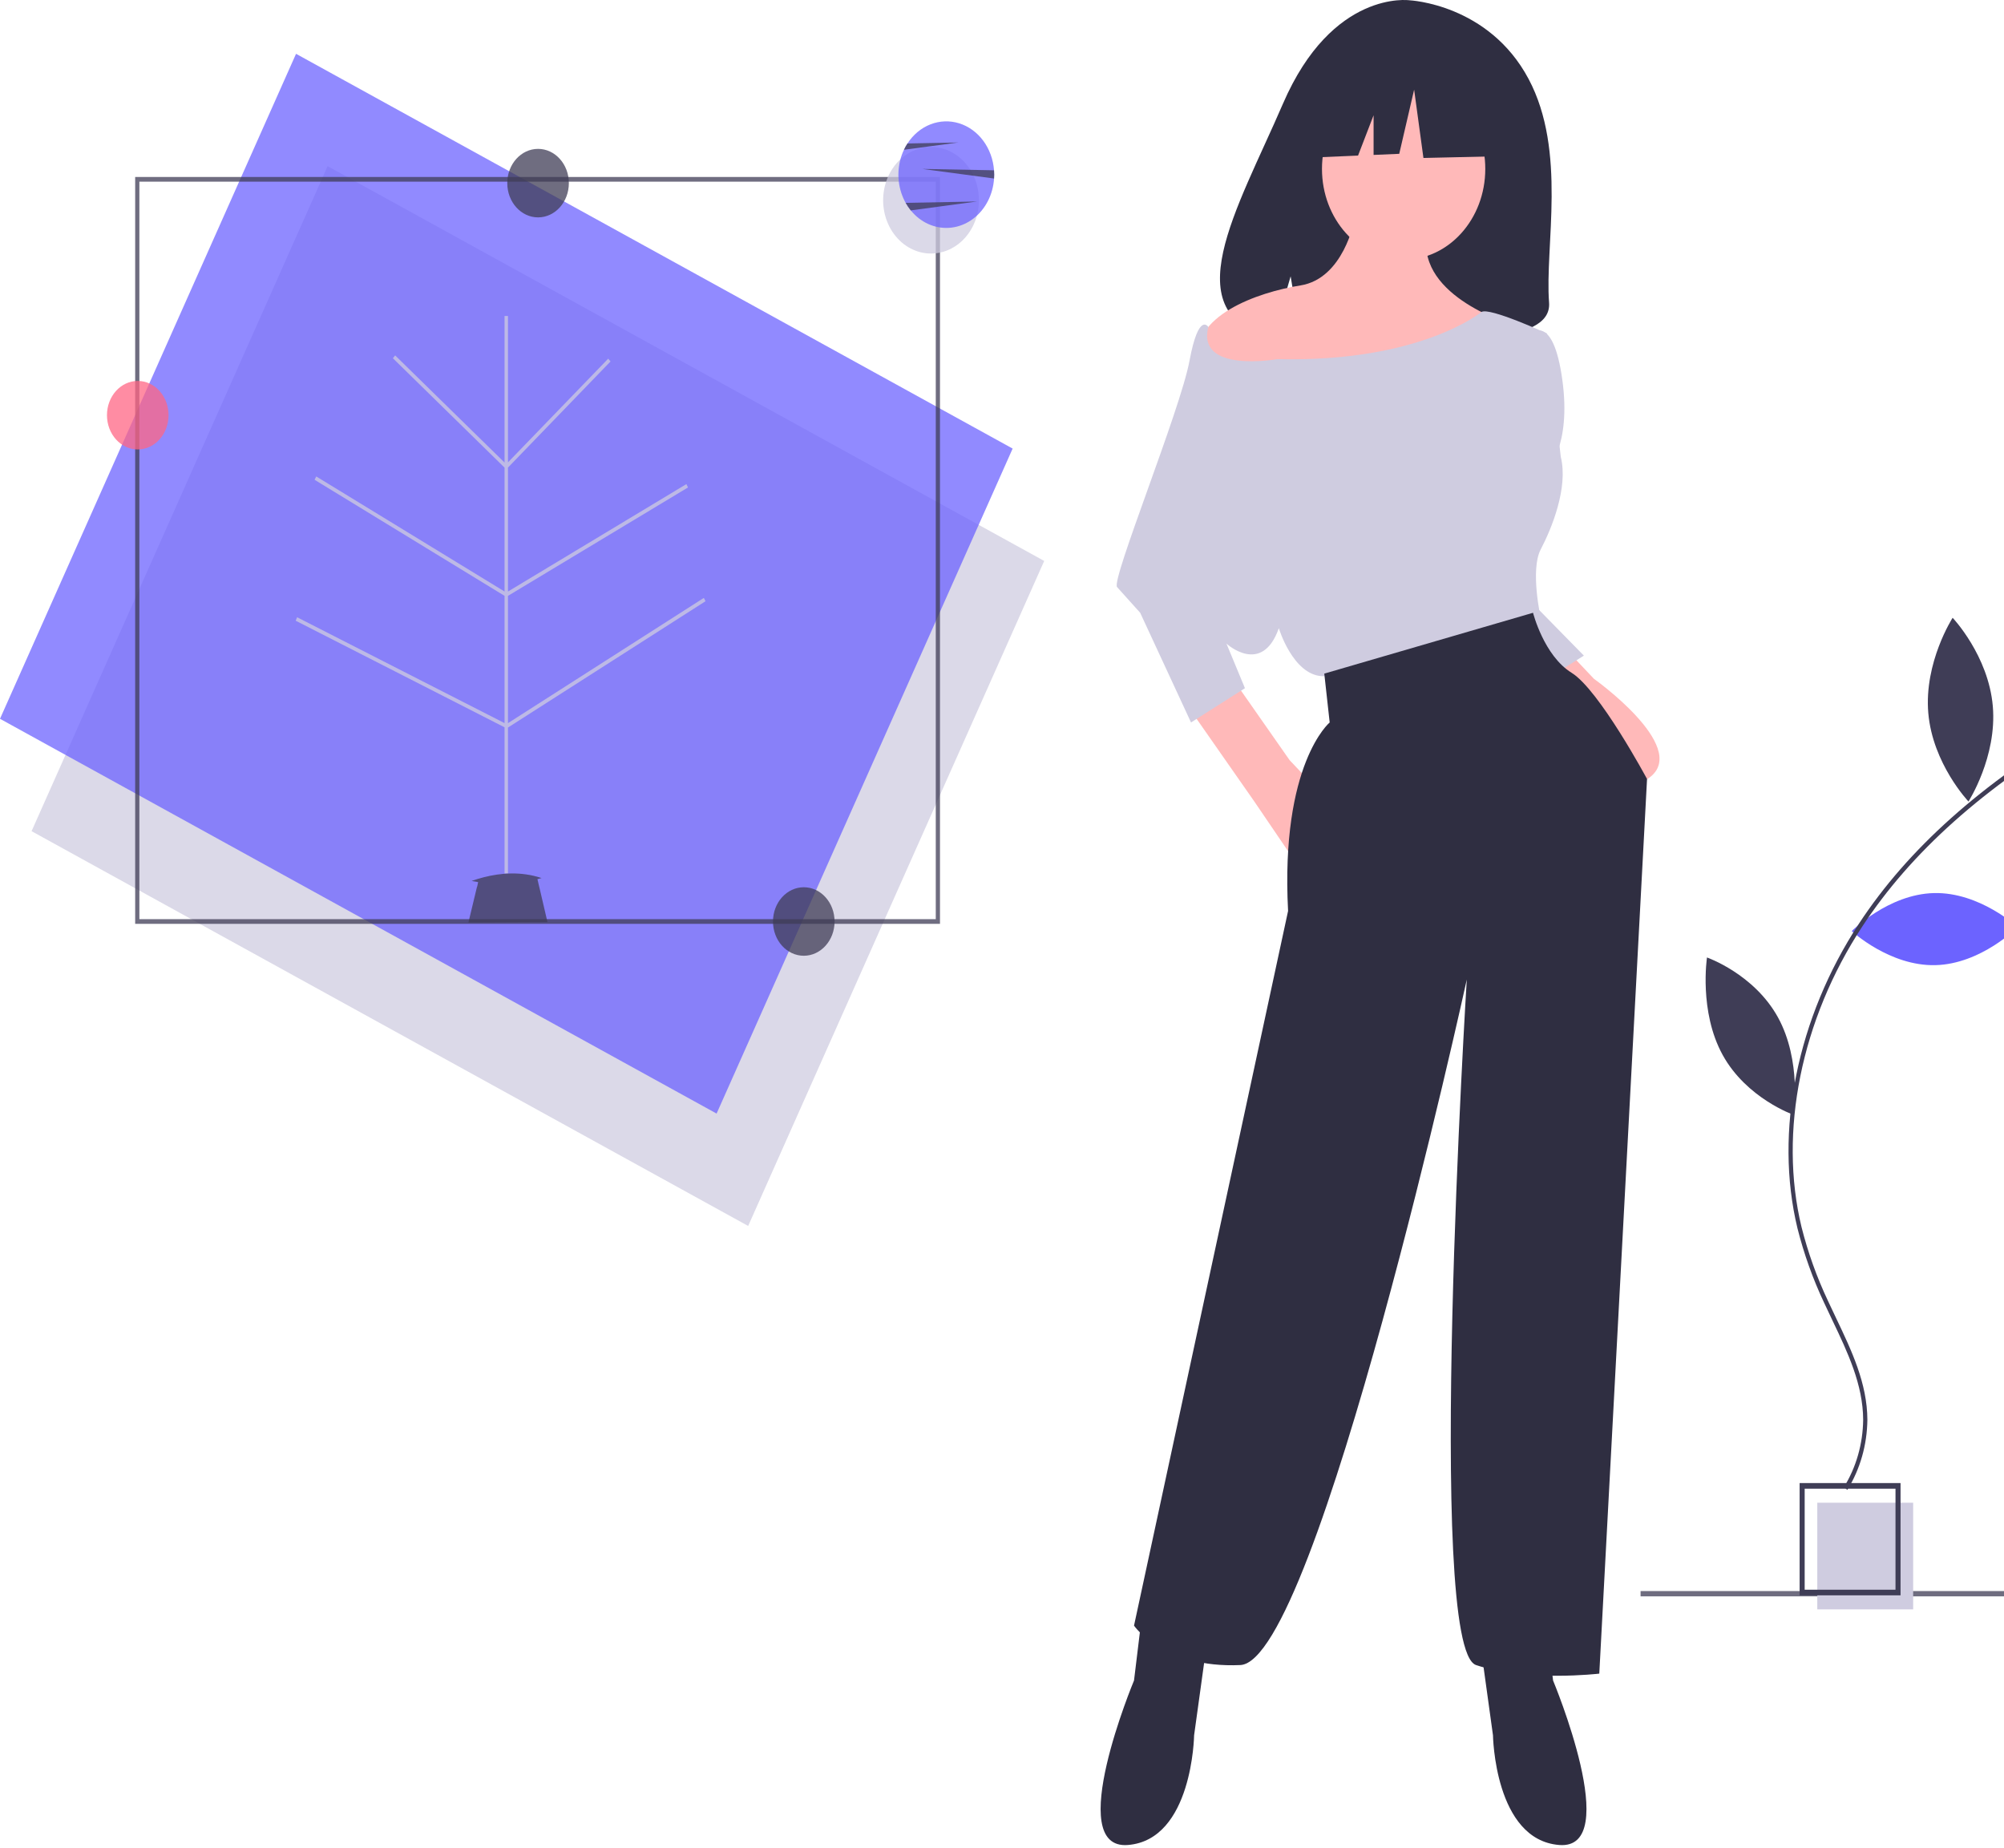 <svg width="564" height="520" viewBox="0 0 564 520" fill="none" xmlns="http://www.w3.org/2000/svg">
<path opacity="0.75" d="M573.653 447.709H461.718V449.198H573.653V447.709Z" fill="#3F3D56"/>
<path opacity="0.75" d="M293.879 157.844L92.201 46.759L8.884 233.882L210.561 344.968L293.879 157.844Z" fill="#CFCCE0"/>
<path opacity="0.75" d="M284.995 126.226L83.318 15.141L-3.11754e-06 202.264L201.677 313.35L284.995 126.226Z" fill="#6C63FF"/>
<path opacity="0.75" d="M198.568 169.171L198.088 168.242L142.961 203.488V167.669L193.631 137.163L193.173 136.221L142.961 166.452V131.57L171.827 101.708L171.171 100.924L142.961 130.107V88.919H141.998V130.152L111.213 100.005L110.577 100.809L141.998 131.58V166.445L89 134.066L88.536 135.004L141.998 167.667V203.476L83.621 173.689L83.219 174.663L141.998 204.654V245.782H142.961V204.724L198.568 169.171Z" fill="#CFCCE0"/>
<path opacity="0.75" d="M151.805 249.705H151.796L151.762 249.566L151.256 247.387C151.646 247.296 152.036 247.188 152.417 247.076C146.606 245.132 140.857 245.641 136.124 246.856H136.115C134.911 247.162 133.779 247.52 132.725 247.895C133.337 248.013 133.948 248.126 134.569 248.217L134.277 249.566H134.237L131.83 259.585L139.249 259.553L154.083 259.483L151.805 249.705Z" fill="#3F3D56"/>
<path opacity="0.75" d="M264.546 259.96H38.04V49.801H264.546V259.96ZM39.225 258.642H263.362V51.118H39.225V258.642Z" fill="#3F3D56"/>
<path opacity="0.75" d="M275.509 56.35C275.509 56.719 275.5 57.083 275.471 57.442C275.325 59.666 274.735 61.826 273.744 63.764C272.753 65.702 271.385 67.37 269.742 68.646C268.098 69.922 266.219 70.774 264.241 71.14C262.264 71.507 260.238 71.378 258.311 70.763C256.384 70.148 254.604 69.063 253.102 67.587C251.6 66.111 250.412 64.28 249.626 62.229C248.841 60.178 248.476 57.957 248.559 55.729C248.642 53.502 249.171 51.323 250.108 49.351C250.397 48.733 250.729 48.141 251.099 47.578C252.711 45.092 254.971 43.214 257.572 42.2C260.173 41.186 262.992 41.083 265.647 41.906C268.303 42.729 270.667 44.438 272.422 46.803C274.177 49.167 275.238 52.073 275.461 55.129C275.495 55.531 275.509 55.938 275.509 56.35Z" fill="#CFCCE0"/>
<path opacity="0.75" d="M279.804 49.142C279.804 49.511 279.794 49.876 279.766 50.234C279.62 52.458 279.03 54.618 278.039 56.556C277.048 58.494 275.68 60.162 274.036 61.438C272.393 62.714 270.513 63.566 268.536 63.932C266.558 64.299 264.532 64.17 262.605 63.555C260.678 62.94 258.899 61.855 257.397 60.379C255.894 58.903 254.707 57.072 253.921 55.021C253.135 52.97 252.771 50.749 252.854 48.522C252.937 46.294 253.466 44.115 254.402 42.143C254.692 41.525 255.024 40.933 255.394 40.371C257.006 37.884 259.265 36.006 261.867 34.992C264.468 33.978 267.287 33.875 269.942 34.698C272.597 35.521 274.962 37.23 276.717 39.595C278.472 41.959 279.532 44.865 279.756 47.921C279.79 48.323 279.804 48.73 279.804 49.142Z" fill="#6C63FF"/>
<path opacity="0.75" d="M279.804 49.142C279.804 49.511 279.794 49.876 279.766 50.234L259.583 47.535L279.756 47.921C279.79 48.323 279.804 48.73 279.804 49.142Z" fill="#3F3D56"/>
<path opacity="0.75" d="M274.989 56.698L256.319 59.198C255.789 58.541 255.312 57.833 254.893 57.083L274.989 56.698Z" fill="#3F3D56"/>
<path opacity="0.75" d="M269.693 40.097L254.402 42.143C254.692 41.525 255.024 40.933 255.394 40.371L269.693 40.097Z" fill="#3F3D56"/>
<path opacity="0.75" d="M226.215 268.94C231.001 268.94 234.881 264.624 234.881 259.301C234.881 253.978 231.001 249.662 226.215 249.662C221.429 249.662 217.549 253.978 217.549 259.301C217.549 264.624 221.429 268.94 226.215 268.94Z" fill="#3F3D56"/>
<path opacity="0.75" d="M151.432 61.169C156.218 61.169 160.098 56.854 160.098 51.53C160.098 46.207 156.218 41.892 151.432 41.892C146.645 41.892 142.766 46.207 142.766 51.53C142.766 56.854 146.645 61.169 151.432 61.169Z" fill="#3F3D56"/>
<path opacity="0.75" d="M38.771 126.47C43.557 126.47 47.437 122.155 47.437 116.831C47.437 111.508 43.557 107.193 38.771 107.193C33.985 107.193 30.105 111.508 30.105 116.831C30.105 122.155 33.985 126.47 38.771 126.47Z" fill="#FF6584"/>
<path d="M538.434 422.848H511.452V452.857H538.434V422.848Z" fill="#CFCCE0"/>
<path d="M534.884 448.909H506.482V417.319H534.884V448.909ZM507.902 447.329H533.464V418.899H507.902L507.902 447.329Z" fill="#3F3D56"/>
<path d="M430.203 22.219C418.947 1.066 396.679 0.08 396.679 0.08C396.679 0.08 374.979 -3.007 361.059 29.21C348.085 59.239 330.178 88.232 358.176 95.261L363.234 77.754L366.366 96.565C370.352 96.884 374.351 96.96 378.345 96.793C408.329 95.716 436.885 97.108 435.965 85.14C434.743 69.232 441.033 42.573 430.203 22.219Z" fill="#2F2E41"/>
<path d="M371.836 223.306L362.947 213.902L344.737 187.861L331.523 194.766L352.975 225.476L362.27 239.144L362.297 239.22C362.297 239.22 377.473 259.475 387.879 250.794C398.285 242.114 371.836 223.306 371.836 223.306Z" fill="#FFB9B9"/>
<path d="M448.58 190.996L439.692 181.592L429.719 193.166L439.015 206.834L439.042 206.91C439.042 206.91 454.217 227.164 464.623 218.484C475.029 209.803 448.58 190.996 448.58 190.996Z" fill="#FFB9B9"/>
<path d="M430.153 168.571L445.762 184.486L435.79 190.755L421.481 171.465L430.153 168.571Z" fill="#CFCCE0"/>
<path d="M431.02 93.823C431.02 93.823 437.09 88.036 439.692 106.844C442.293 125.651 435.356 132.403 435.356 132.403L431.02 93.823Z" fill="#CFCCE0"/>
<path d="M395.033 73.086C407.724 73.086 418.013 61.643 418.013 47.527C418.013 33.411 407.724 21.968 395.033 21.968C382.341 21.968 372.053 33.411 372.053 47.527C372.053 61.643 382.341 73.086 395.033 73.086Z" fill="#FFB9B9"/>
<path d="M381.158 61.995C381.158 61.995 378.123 78.391 365.983 80.32C353.842 82.249 334.765 89.001 337.366 102.021C339.968 115.042 412.81 113.595 412.81 113.595L425.817 91.412C425.817 91.412 398.935 83.696 401.537 66.335L381.158 61.995Z" fill="#FFB9B9"/>
<path d="M416.929 87.795C416.929 87.795 399.802 102.021 359.479 101.057C359.479 101.057 336.692 105.141 340.064 92.007C340.064 92.007 337.366 87.554 334.764 101.539C332.163 115.524 312.652 163.266 314.386 165.195L320.89 172.429L335.198 203.293L350.374 193.648L345.17 181.11C345.17 181.11 355.143 190.272 359.912 176.769C359.912 176.769 363.815 189.79 372.053 190.272C380.291 190.755 433.622 173.876 433.622 173.876C433.622 173.876 430.587 160.373 433.622 154.586C436.657 148.799 441.426 137.225 439.258 128.545L435.356 93.823C435.356 93.823 419.097 86.348 416.929 87.795Z" fill="#CFCCE0"/>
<path d="M372.703 189.549L374.221 203.293C374.221 203.293 360.346 214.867 362.514 256.34L319.155 457.437C319.155 457.437 327.394 469.493 349.073 468.528C370.752 467.564 412.81 275.63 412.81 275.63C412.81 275.63 401.103 463.706 415.411 468.528C429.719 473.351 450.098 470.94 450.098 470.94L463.539 219.207C463.539 219.207 450.098 194.13 442.293 189.308C434.489 184.485 431.454 172.429 431.454 172.429L372.703 189.549Z" fill="#2F2E41"/>
<path d="M321.323 455.026L319.155 472.869C319.155 472.869 299.211 520.611 317.421 519.164C335.632 517.718 336.065 488.3 336.065 488.3L339.534 463.224L321.323 455.026Z" fill="#2F2E41"/>
<path d="M434.922 455.026L437.09 472.869C437.09 472.869 457.035 520.611 438.825 519.164C420.614 517.718 420.181 488.3 420.181 488.3L416.712 463.224L434.922 455.026Z" fill="#2F2E41"/>
<path d="M425.227 21.144L403.226 8.327L372.845 13.57L366.559 44.449L382.206 43.779L386.578 32.435V43.592L393.798 43.283L397.989 25.222L400.608 44.449L426.275 43.866L425.227 21.144Z" fill="#2F2E41"/>
<path d="M544.295 251.301C531.404 251.609 521.149 261.999 521.149 261.999C521.149 261.999 531.795 271.89 544.686 271.583C557.576 271.275 567.831 260.885 567.831 260.885C567.831 260.885 557.185 250.994 544.295 251.301Z" fill="#6C63FF"/>
<path d="M560.851 198.717C562.081 212.993 554.001 225.533 554.001 225.533C554.001 225.533 543.925 214.929 542.695 200.654C541.464 186.378 549.544 173.838 549.544 173.838C549.544 173.838 559.62 184.442 560.851 198.717Z" fill="#3F3D56"/>
<path d="M500.38 286.267C507.114 298.496 504.797 313.708 504.797 313.708C504.797 313.708 491.561 309.092 484.826 296.863C478.092 284.634 480.409 269.423 480.409 269.423C480.409 269.423 493.645 274.038 500.38 286.267Z" fill="#3F3D56"/>
<path d="M519.918 419.228L518.937 418.49C522.396 412.906 524.285 406.305 524.363 399.524C524.336 389.605 519.956 380.431 515.719 371.559C514.933 369.912 514.149 368.271 513.396 366.63C510.231 359.941 507.709 352.9 505.872 345.622C499.301 318.463 505.77 286.421 523.177 259.909C536.985 238.877 557.569 220.486 586.105 203.684L586.659 204.848C558.286 221.554 537.833 239.819 524.133 260.686C506.936 286.879 500.537 318.503 507.016 345.28C508.832 352.468 511.323 359.423 514.45 366.031C515.201 367.665 515.982 369.3 516.766 370.941C521.069 379.955 525.519 389.275 525.548 399.52C525.47 406.565 523.51 413.425 519.918 419.228Z" fill="#3F3D56"/>
</svg>

